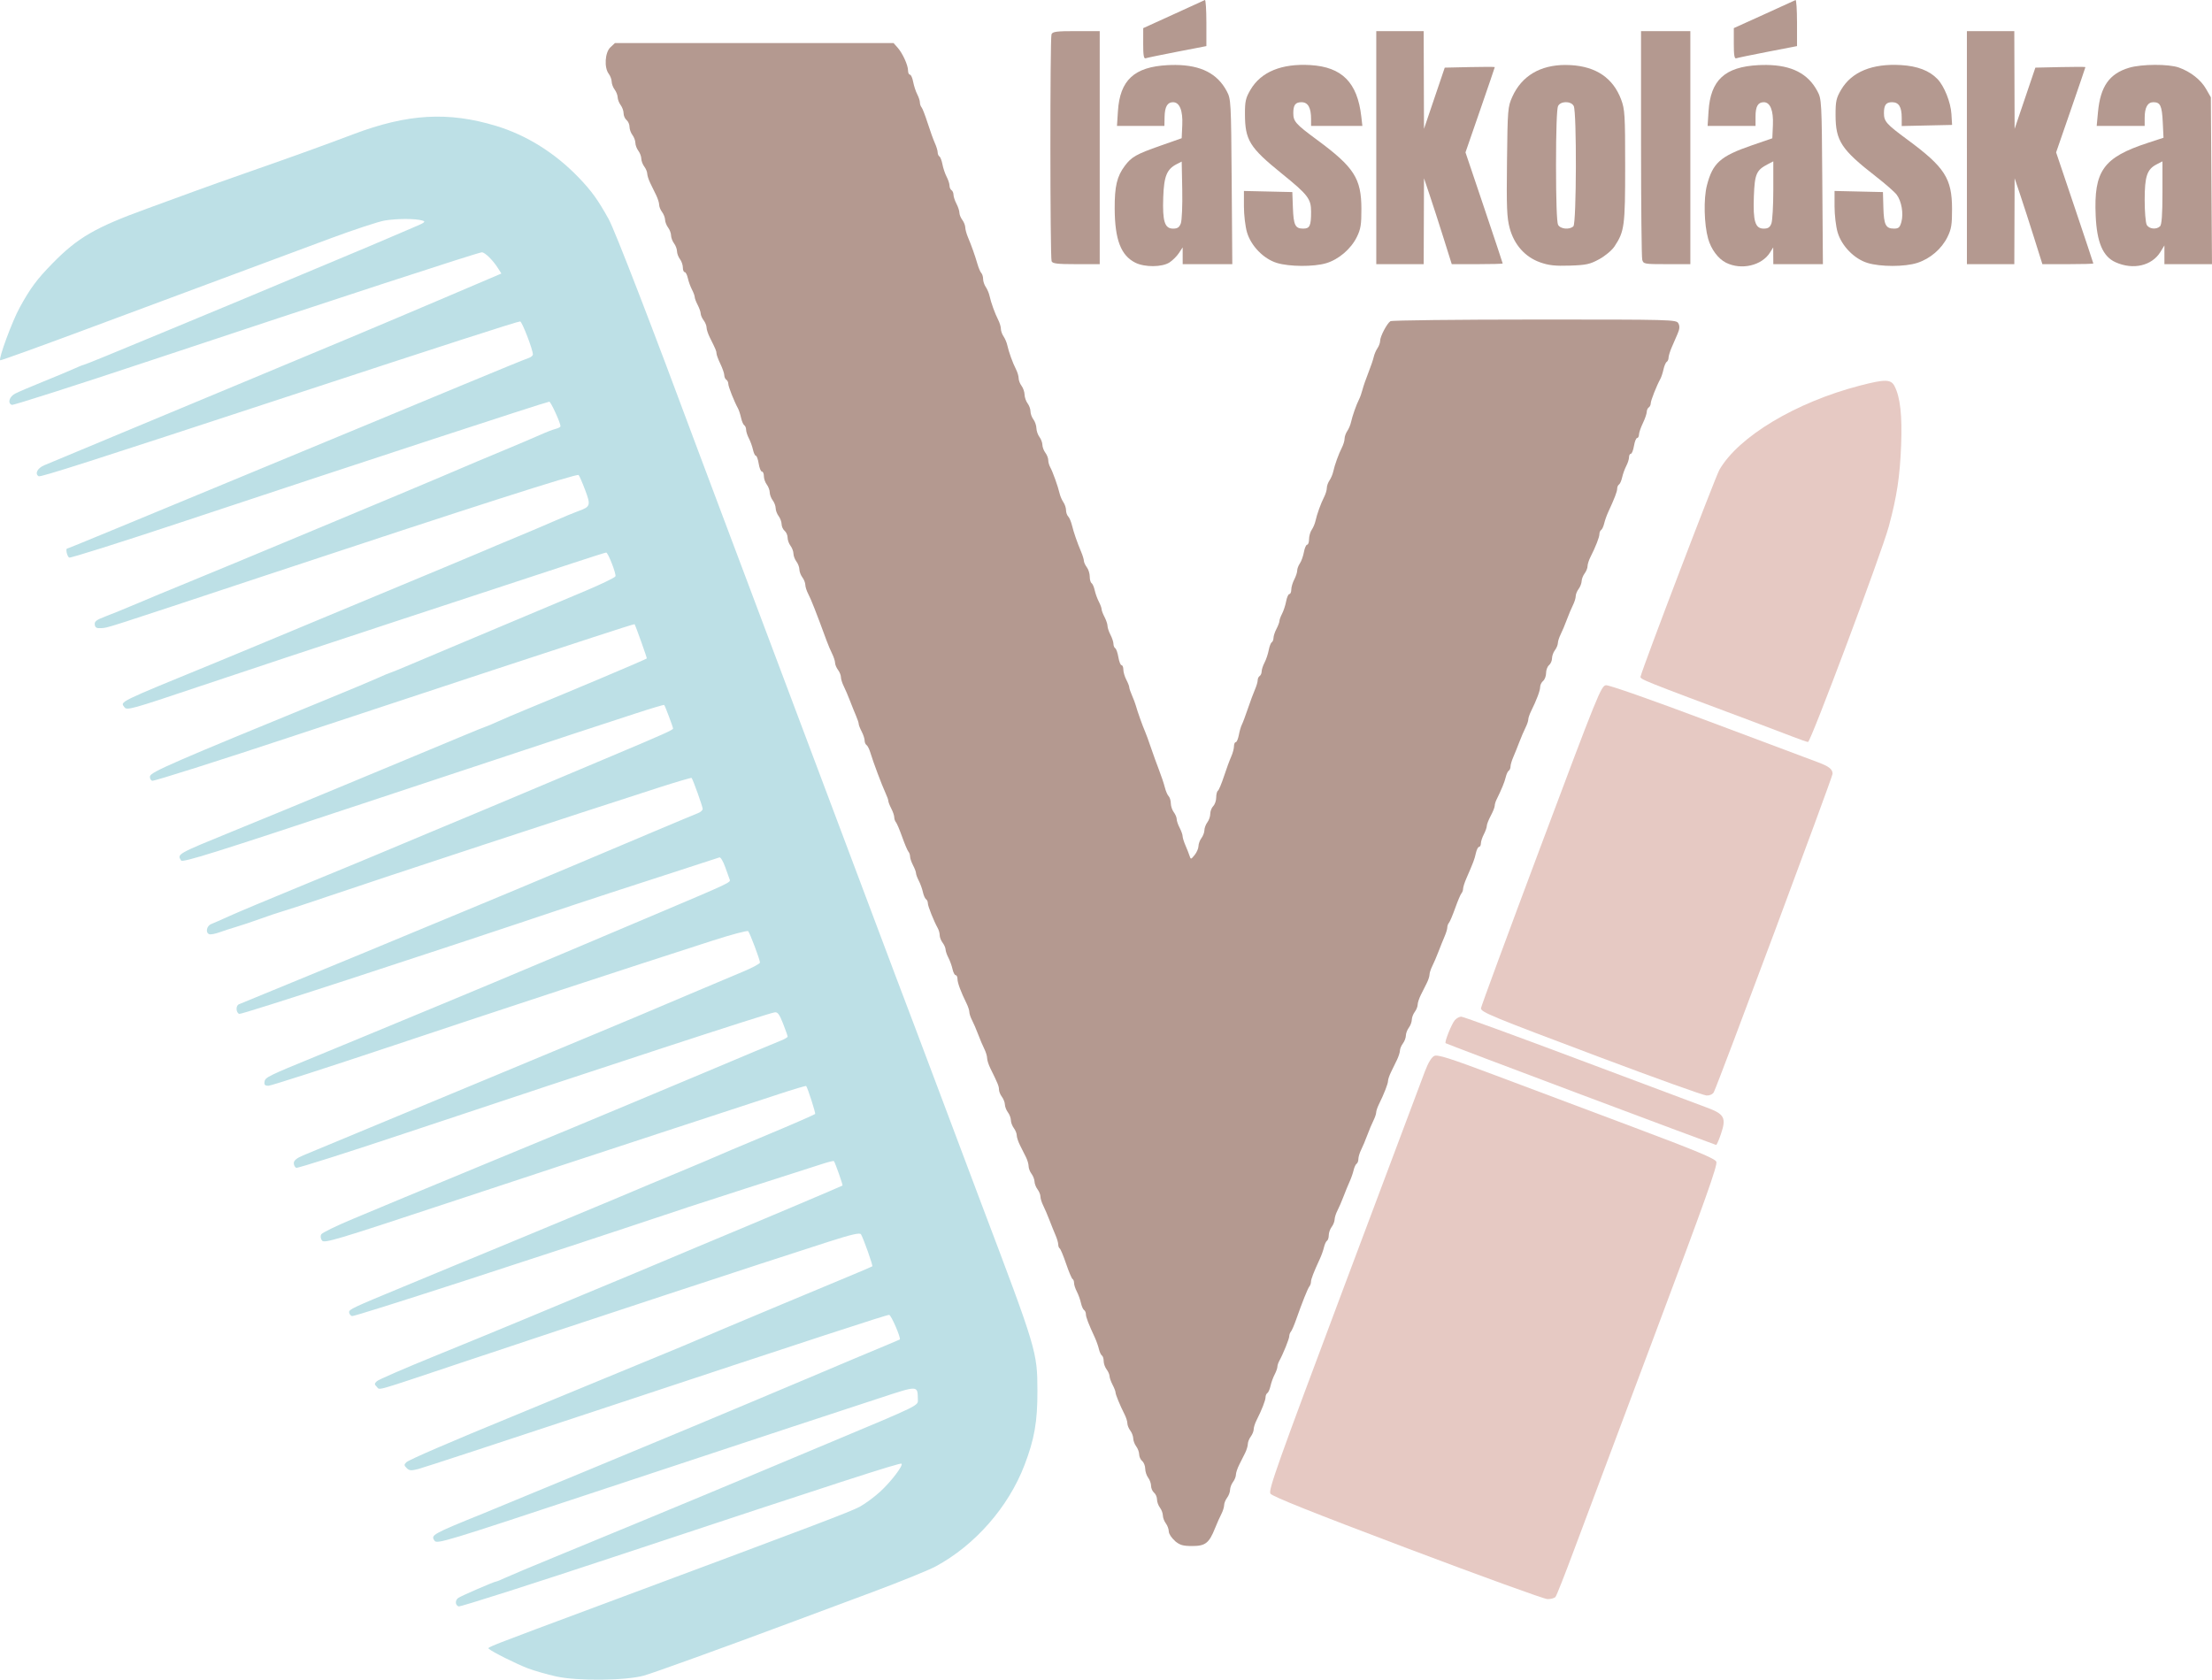 <?xml version="1.0" encoding="UTF-8" standalone="no"?>
<!-- Created with Inkscape (http://www.inkscape.org/) -->

<svg
   width="296.284mm"
   height="225.018mm"
   viewBox="0 0 296.284 225.018"
   version="1.1"
   id="svg5"
   xml:space="preserve"
   xmlns:inkscape="http://www.inkscape.org/namespaces/inkscape"
   xmlns:sodipodi="http://sodipodi.sourceforge.net/DTD/sodipodi-0.dtd"
   xmlns="http://www.w3.org/2000/svg"
   xmlns:svg="http://www.w3.org/2000/svg"><sodipodi:namedview
     id="namedview7"
     pagecolor="#ffffff"
     bordercolor="#000000"
     borderopacity="0.25"
     inkscape:showpageshadow="2"
     inkscape:pageopacity="0.0"
     inkscape:pagecheckerboard="0"
     inkscape:deskcolor="#ffffff"
     inkscape:document-units="mm"
     showgrid="false"
     showborder="false" /><defs
     id="defs2" /><g
     inkscape:label="Vrstva 1"
     inkscape:groupmode="layer"
     id="layer1"
     transform="translate(52.978,-151.969)"><path
       style="fill:#b49990;fill-opacity:1;stroke-width:0.265"
       d="m 179.255,157.816 v -2.081 l 4.035,-1.827 c 2.219,-1.005 4.124,-1.874 4.233,-1.932 0.109,-0.058 0.198,1.307 0.198,3.032 v 3.136 l -3.903,0.756 c -2.146,0.416 -4.051,0.81 -4.233,0.877 -0.247,0.09 -0.331,-0.407 -0.331,-1.96 z"
       id="path346"
       inkscape:export-filename="path346.png"
       inkscape:export-xdpi="96"
       inkscape:export-ydpi="96" /><path
       style="fill:#b49990;fill-opacity:1;stroke-width:0.265"
       d="m 100.147,157.818 0.003,-2.079 4.032,-1.835 c 2.218,-1.01 4.121,-1.88 4.23,-1.934 0.109,-0.054 0.198,1.313 0.198,3.038 v 3.136 l -3.903,0.756 c -2.146,0.416 -4.051,0.81 -4.233,0.877 -0.247,0.09 -0.33,-0.406 -0.328,-1.958 z"
       id="path344" /><path
       style="fill:#b49990;fill-opacity:1;stroke-width:0.265"
       d="m 210.476,171.747 v -15.61 h 3.175 3.175 l 0.021,6.548 0.021,6.548 1.39,-4.101 1.39,-4.101 3.352,-0.074 c 1.843,-0.041 3.352,-0.04 3.352,0.002 0,0.042 -0.883,2.63 -1.963,5.751 l -1.963,5.674 2.492,7.393 c 1.37,4.066 2.492,7.435 2.492,7.487 0,0.052 -1.535,0.094 -3.412,0.094 h -3.412 l -1.101,-3.506 c -0.606,-1.928 -1.442,-4.518 -1.859,-5.755 l -0.758,-2.249 -0.021,5.755 -0.021,5.755 h -3.175 -3.175 v -15.61 z"
       id="path342" /><path
       style="fill:#b49990;fill-opacity:1;stroke-width:0.265"
       d="m 166.989,186.762 c -0.086,-0.327 -0.158,-7.352 -0.159,-15.61 l -0.002,-15.015 h 3.303 3.303 v 15.61 15.61 h -3.144 c -3.038,0 -3.149,-0.02 -3.301,-0.595 z"
       id="path340" /><path
       style="fill:#b49990;fill-opacity:1;stroke-width:0.265"
       d="m 131.365,171.747 v -15.61 h 3.175 3.175 l 0.021,6.548 0.021,6.548 1.39,-4.101 1.39,-4.101 3.352,-0.074 c 1.843,-0.041 3.352,-0.04 3.352,0.002 0,0.042 -0.883,2.63 -1.963,5.751 l -1.963,5.674 2.492,7.393 c 1.37,4.066 2.492,7.435 2.492,7.487 0,0.052 -1.535,0.094 -3.412,0.094 h -3.412 l -1.101,-3.506 c -0.606,-1.928 -1.442,-4.518 -1.859,-5.755 l -0.758,-2.249 -0.021,5.755 -0.021,5.755 h -3.175 -3.175 z"
       id="path338" /><path
       style="fill:#b49990;fill-opacity:1;stroke-width:0.265"
       d="m 87.878,186.961 c -0.207,-0.54 -0.219,-29.857 -0.013,-30.395 0.139,-0.363 0.653,-0.429 3.311,-0.429 h 3.147 v 15.61 15.61 h -3.147 c -2.55,0 -3.175,-0.075 -3.299,-0.396 z"
       id="path336" /><path
       id="path334"
       style="fill:#b49990;fill-opacity:1;stroke-width:0.265"
       d="m 235.66,160.659 c -1.281,0.005 -2.602,0.133 -3.444,0.383 -2.659,0.79 -3.862,2.499 -4.182,5.943 l -0.172,1.851 h 3.213 3.213 v -1.076 c 0,-1.392 0.393,-2.099 1.167,-2.099 0.934,0 1.15,0.467 1.257,2.711 l 0.098,2.049 -2.121,0.696 c -5.95,1.95 -7.23,3.744 -6.962,9.763 0.158,3.563 0.962,5.45 2.646,6.215 h 0.002 c 2.356,1.069 4.888,0.487 6.032,-1.389 l 0.526,-0.862 v 1.257 1.257 h 3.186 3.186 l -0.077,-11.179 -0.077,-11.179 -0.642,-1.121 c -0.701,-1.224 -2.074,-2.303 -3.644,-2.863 -0.684,-0.244 -1.925,-0.362 -3.207,-0.357 z m 1.01,12.926 v 4.187 c 0,2.904 -0.097,4.284 -0.317,4.505 -0.486,0.486 -1.484,0.378 -1.79,-0.194 -0.151,-0.281 -0.274,-1.776 -0.274,-3.321 0,-3.169 0.314,-4.108 1.592,-4.769 z" /><path
       style="fill:#b49990;fill-opacity:1;stroke-width:0.265"
       d="m 197.159,187.192 c -1.772,-0.544 -3.454,-2.267 -3.996,-4.092 -0.228,-0.767 -0.414,-2.33 -0.414,-3.472 v -2.077 l 3.241,0.074 3.241,0.074 0.058,2.079 c 0.064,2.312 0.318,2.815 1.417,2.815 0.626,0 0.79,-0.147 0.996,-0.895 0.308,-1.117 0.02,-2.786 -0.631,-3.649 -0.272,-0.361 -1.513,-1.449 -2.758,-2.417 -4.668,-3.633 -5.421,-4.778 -5.428,-8.252 -0.003,-1.852 0.09,-2.276 0.747,-3.394 1.407,-2.394 4.168,-3.53 8.018,-3.3 2.202,0.131 3.8,0.742 4.881,1.866 0.914,0.95 1.78,3.12 1.874,4.696 l 0.087,1.455 -3.373,0.074 -3.373,0.074 v -1.084 c 0,-1.489 -0.382,-2.107 -1.304,-2.107 -0.793,0 -1.077,0.383 -1.077,1.455 0,1.121 0.305,1.465 3.176,3.584 4.973,3.671 5.935,5.168 5.946,9.248 0.006,2.108 -0.093,2.716 -0.612,3.77 -0.787,1.597 -2.316,2.909 -4.043,3.467 -1.672,0.54 -4.925,0.544 -6.67,0.007 z"
       id="path330" /><path
       id="path328"
       style="fill:#b49990;fill-opacity:1;stroke-width:0.265"
       d="m 183.623,160.671 c -0.35,-0.004 -0.713,0.005 -1.089,0.024 -4.48,0.234 -6.395,2.006 -6.662,6.166 l -0.127,1.976 h 3.21 3.21 v -1.27 c 0,-1.339 0.328,-1.905 1.105,-1.905 0.863,0 1.308,1.113 1.223,3.051 l -0.079,1.782 -2.778,0.957 c -4.193,1.444 -5.213,2.359 -5.985,5.361 -0.458,1.784 -0.379,5.205 0.165,7.136 0.399,1.414 1.344,2.686 2.386,3.21 2.059,1.034 4.812,0.395 5.91,-1.373 l 0.421,-0.677 0.007,1.124 0.007,1.124 h 3.321 3.321 l -0.08,-11.046 c -0.078,-10.83 -0.091,-11.068 -0.667,-12.145 -1.248,-2.334 -3.433,-3.46 -6.818,-3.495 z m 0.923,12.914 v 3.826 c 0,2.104 -0.116,4.131 -0.258,4.505 -0.195,0.513 -0.445,0.679 -1.026,0.679 -1.147,0 -1.444,-0.976 -1.32,-4.34 0.111,-2.988 0.332,-3.494 1.876,-4.293 z" /><path
       id="path324"
       style="fill:#b49990;fill-opacity:1;stroke-width:0.265"
       d="m 156.702,160.67 c -3.387,0.004 -5.854,1.475 -7.11,4.253 -0.609,1.348 -0.636,1.663 -0.717,8.675 -0.072,6.187 -0.018,7.525 0.363,8.94 0.598,2.221 2.065,3.866 4.088,4.581 1.141,0.403 1.999,0.497 3.969,0.433 2.197,-0.072 2.693,-0.18 3.94,-0.862 0.789,-0.431 1.701,-1.196 2.04,-1.71 1.336,-2.025 1.428,-2.713 1.428,-10.742 0,-6.879 -0.044,-7.615 -0.535,-8.928 -1.078,-2.882 -3.351,-4.431 -6.776,-4.619 -0.234,-0.013 -0.464,-0.019 -0.689,-0.019 z m 0.063,4.991 c 0.496,0 0.874,0.185 1.049,0.512 0.41,0.767 0.37,15.69 -0.043,16.104 -0.503,0.503 -1.744,0.386 -2.055,-0.194 -0.17,-0.318 -0.274,-3.33 -0.274,-7.955 0,-4.625 0.104,-7.637 0.274,-7.955 0.175,-0.327 0.553,-0.512 1.049,-0.512 z" /><path
       style="fill:#b49990;fill-opacity:1;stroke-width:0.265"
       d="m 118.049,187.192 c -1.772,-0.544 -3.454,-2.267 -3.996,-4.092 -0.228,-0.767 -0.414,-2.33 -0.414,-3.472 v -2.077 l 3.241,0.074 3.241,0.074 0.078,2.104 c 0.087,2.341 0.31,2.791 1.381,2.791 0.881,0 1.054,-0.371 1.054,-2.25 0,-1.747 -0.401,-2.268 -3.953,-5.145 -4.288,-3.472 -4.895,-4.456 -4.905,-7.95 -0.005,-1.709 0.098,-2.162 0.745,-3.262 1.407,-2.394 4.168,-3.53 8.018,-3.3 4.242,0.253 6.304,2.336 6.821,6.893 l 0.143,1.257 h -3.435 -3.435 v -0.909 c 0,-1.544 -0.411,-2.266 -1.288,-2.266 -0.81,0 -1.093,0.377 -1.093,1.455 0,1.121 0.305,1.465 3.176,3.584 4.973,3.671 5.935,5.168 5.946,9.248 0.005,2.108 -0.093,2.716 -0.612,3.77 -0.792,1.608 -2.44,3.015 -4.114,3.512 -1.66,0.493 -4.931,0.474 -6.599,-0.039 z"
       id="path320" /><path
       id="path318"
       style="fill:#b49990;fill-opacity:1;stroke-width:0.265"
       inkscape:label="path318"
       d="m 104.513,160.671 c -0.35,-0.004 -0.713,0.005 -1.089,0.024 -4.48,0.234 -6.395,2.006 -6.662,6.166 l -0.127,1.976 h 3.176 3.176 l 0.025,-1.219 c 0.027,-1.344 0.38,-1.956 1.127,-1.956 0.882,0 1.33,1.098 1.243,3.046 l -0.079,1.777 -2.85,1.003 c -3.248,1.142 -3.868,1.493 -4.772,2.703 -1.056,1.413 -1.369,2.748 -1.352,5.76 0.023,4.126 0.833,6.24 2.762,7.209 h 5.17e-4 c 1.257,0.631 3.6,0.612 4.587,-0.039 0.416,-0.274 0.981,-0.839 1.255,-1.255 l 0.499,-0.757 0.002,1.124 0.002,1.124 h 3.323 3.323 l -0.082,-11.046 c -0.08,-10.828 -0.094,-11.068 -0.67,-12.145 -1.248,-2.334 -3.432,-3.46 -6.818,-3.495 z m 0.791,12.945 0.073,3.793 c 0.04,2.09 -0.046,4.106 -0.192,4.49 -0.202,0.532 -0.447,0.697 -1.033,0.697 -1.129,0 -1.433,-0.965 -1.321,-4.198 0.099,-2.85 0.478,-3.77 1.837,-4.459 z" /><path
       style="fill:#e6c9c3;fill-opacity:1;stroke-width:0.265"
       d="m 187.192,250.675 c -0.946,-0.371 -3.387,-1.298 -5.424,-2.06 -14.875,-5.562 -15.087,-5.647 -15.002,-6.014 0.28,-1.214 10.02,-26.758 10.559,-27.694 2.568,-4.454 10.23,-9.049 18.807,-11.278 3.389,-0.881 4.168,-0.869 4.653,0.07 0.766,1.482 1.039,3.945 0.88,7.951 -0.166,4.188 -0.571,6.848 -1.654,10.858 -0.941,3.484 -10.458,28.883 -10.814,28.86 -0.157,-0.01 -1.059,-0.322 -2.005,-0.693 z"
       id="path314" /><path
       style="fill:#e6c9c3;fill-opacity:1;stroke-width:0.265"
       d="m 161.263,293.582 c -14.597,-5.492 -15.875,-6.02 -15.875,-6.547 0,-0.188 3.614,-9.982 8.031,-21.765 7.632,-20.36 8.065,-21.428 8.711,-21.505 0.401,-0.048 6.083,1.947 13.863,4.869 7.251,2.723 13.758,5.164 14.461,5.424 1.548,0.574 2.03,0.947 2.03,1.573 0,0.443 -15.365,41.634 -15.91,42.653 -0.148,0.276 -0.538,0.455 -0.966,0.444 -0.395,-0.01 -6.85,-2.326 -14.344,-5.146 z"
       id="path312" /><path
       style="fill:#e6c9c3;fill-opacity:1;stroke-width:0.265"
       d="m 158.75,298.579 c -9.895,-3.717 -18.039,-6.805 -18.096,-6.861 -0.169,-0.167 0.802,-2.587 1.24,-3.092 0.221,-0.255 0.607,-0.463 0.858,-0.463 0.251,0 7.287,2.569 15.636,5.708 8.348,3.139 16.072,6.036 17.163,6.436 2.456,0.901 2.724,1.388 1.977,3.587 -0.274,0.807 -0.563,1.462 -0.642,1.455 -0.079,-0.007 -8.24,-3.053 -18.135,-6.77 z"
       id="path310" /><path
       style="fill:#b49990;fill-opacity:1;stroke-width:0.265"
       d="m 104.398,358.387 c -0.448,-0.377 -0.818,-0.942 -0.822,-1.257 -0.005,-0.314 -0.183,-0.803 -0.397,-1.085 -0.214,-0.282 -0.392,-0.759 -0.397,-1.058 -0.005,-0.3 -0.183,-0.776 -0.397,-1.058 -0.214,-0.282 -0.388,-0.774 -0.388,-1.092 0,-0.318 -0.179,-0.727 -0.397,-0.908 -0.218,-0.181 -0.397,-0.59 -0.397,-0.908 0,-0.318 -0.175,-0.81 -0.388,-1.092 -0.214,-0.282 -0.392,-0.826 -0.397,-1.209 -0.005,-0.382 -0.187,-0.843 -0.405,-1.025 -0.218,-0.181 -0.401,-0.583 -0.405,-0.892 -0.005,-0.31 -0.183,-0.794 -0.397,-1.077 -0.214,-0.282 -0.392,-0.759 -0.397,-1.058 -0.005,-0.3 -0.183,-0.776 -0.397,-1.058 -0.214,-0.282 -0.388,-0.719 -0.388,-0.971 0,-0.251 -0.171,-0.794 -0.381,-1.206 -0.604,-1.188 -1.207,-2.658 -1.207,-2.942 0,-0.143 -0.178,-0.602 -0.395,-1.018 -0.217,-0.417 -0.4,-0.936 -0.405,-1.155 -0.005,-0.218 -0.185,-0.628 -0.399,-0.91 -0.214,-0.282 -0.388,-0.781 -0.388,-1.109 0,-0.327 -0.106,-0.661 -0.235,-0.741 -0.129,-0.08 -0.312,-0.474 -0.406,-0.876 -0.094,-0.402 -0.336,-1.087 -0.539,-1.524 -0.848,-1.829 -1.201,-2.749 -1.201,-3.133 0,-0.224 -0.11,-0.475 -0.244,-0.558 -0.134,-0.083 -0.324,-0.515 -0.422,-0.959 -0.098,-0.445 -0.344,-1.128 -0.548,-1.518 -0.204,-0.39 -0.371,-0.908 -0.372,-1.151 -7.94e-4,-0.243 -0.091,-0.481 -0.2,-0.529 -0.109,-0.049 -0.496,-0.962 -0.859,-2.031 -0.363,-1.069 -0.75,-1.998 -0.86,-2.066 -0.11,-0.068 -0.2,-0.307 -0.2,-0.531 0,-0.224 -0.162,-0.783 -0.361,-1.241 -0.199,-0.459 -0.565,-1.37 -0.815,-2.024 -0.25,-0.655 -0.623,-1.528 -0.83,-1.94 -0.207,-0.412 -0.376,-0.955 -0.376,-1.206 0,-0.251 -0.175,-0.688 -0.388,-0.971 -0.214,-0.282 -0.396,-0.752 -0.405,-1.043 -0.009,-0.291 -0.192,-0.76 -0.405,-1.043 -0.214,-0.282 -0.388,-0.74 -0.388,-1.018 0,-0.277 -0.158,-0.82 -0.351,-1.206 -0.193,-0.386 -0.55,-1.099 -0.794,-1.584 -0.244,-0.485 -0.443,-1.087 -0.443,-1.339 0,-0.251 -0.175,-0.688 -0.388,-0.971 -0.214,-0.282 -0.392,-0.759 -0.397,-1.058 -0.005,-0.3 -0.183,-0.776 -0.397,-1.058 -0.214,-0.282 -0.396,-0.752 -0.405,-1.043 -0.009,-0.291 -0.192,-0.76 -0.405,-1.043 -0.214,-0.282 -0.388,-0.719 -0.388,-0.971 0,-0.435 -0.15,-0.805 -1.153,-2.837 -0.239,-0.485 -0.435,-1.1 -0.435,-1.368 0,-0.267 -0.169,-0.823 -0.376,-1.235 -0.207,-0.412 -0.577,-1.285 -0.822,-1.94 -0.246,-0.655 -0.612,-1.507 -0.815,-1.893 -0.203,-0.386 -0.368,-0.883 -0.368,-1.103 0,-0.22 -0.167,-0.738 -0.371,-1.15 -0.756,-1.526 -1.217,-2.766 -1.217,-3.272 0,-0.286 -0.11,-0.52 -0.244,-0.52 -0.134,0 -0.324,-0.365 -0.422,-0.812 -0.098,-0.446 -0.345,-1.131 -0.549,-1.521 -0.204,-0.39 -0.375,-0.888 -0.38,-1.107 -0.005,-0.218 -0.185,-0.628 -0.399,-0.91 -0.214,-0.282 -0.388,-0.731 -0.388,-0.996 0,-0.265 -0.115,-0.689 -0.255,-0.942 -0.536,-0.964 -1.332,-2.961 -1.332,-3.34 0,-0.218 -0.11,-0.464 -0.244,-0.547 -0.134,-0.083 -0.324,-0.515 -0.422,-0.959 -0.098,-0.445 -0.344,-1.128 -0.548,-1.518 -0.204,-0.39 -0.371,-0.845 -0.372,-1.01 -7.94e-4,-0.165 -0.179,-0.642 -0.397,-1.058 -0.217,-0.417 -0.396,-0.942 -0.397,-1.168 -7.94e-4,-0.226 -0.102,-0.523 -0.225,-0.661 -0.123,-0.138 -0.499,-1.025 -0.835,-1.971 -0.336,-0.946 -0.712,-1.833 -0.835,-1.971 -0.123,-0.138 -0.224,-0.436 -0.225,-0.661 -7.94e-4,-0.226 -0.179,-0.751 -0.397,-1.168 -0.217,-0.417 -0.395,-0.875 -0.395,-1.018 0,-0.143 -0.176,-0.636 -0.391,-1.094 -0.461,-0.983 -1.659,-4.176 -2.02,-5.388 -0.14,-0.468 -0.369,-0.921 -0.509,-1.008 -0.14,-0.087 -0.256,-0.359 -0.256,-0.605 -7.94e-4,-0.246 -0.179,-0.788 -0.397,-1.205 -0.217,-0.417 -0.395,-0.875 -0.395,-1.018 0,-0.143 -0.162,-0.636 -0.361,-1.094 -0.199,-0.459 -0.565,-1.37 -0.815,-2.024 -0.25,-0.655 -0.623,-1.528 -0.83,-1.94 -0.207,-0.412 -0.376,-0.955 -0.376,-1.206 0,-0.251 -0.175,-0.688 -0.388,-0.971 -0.214,-0.282 -0.392,-0.712 -0.397,-0.955 -0.005,-0.243 -0.178,-0.779 -0.384,-1.191 -0.207,-0.412 -0.55,-1.225 -0.764,-1.807 -1.381,-3.766 -2.063,-5.5 -2.461,-6.259 -0.203,-0.386 -0.372,-0.922 -0.377,-1.191 -0.005,-0.269 -0.183,-0.719 -0.397,-1.002 -0.214,-0.282 -0.392,-0.759 -0.397,-1.058 -0.005,-0.3 -0.183,-0.776 -0.397,-1.058 -0.214,-0.282 -0.392,-0.759 -0.397,-1.058 -0.005,-0.3 -0.183,-0.776 -0.397,-1.058 -0.214,-0.282 -0.388,-0.774 -0.388,-1.092 0,-0.318 -0.179,-0.727 -0.397,-0.908 -0.218,-0.181 -0.401,-0.583 -0.405,-0.892 -0.005,-0.31 -0.183,-0.794 -0.397,-1.077 -0.214,-0.282 -0.392,-0.759 -0.397,-1.058 -0.005,-0.3 -0.183,-0.776 -0.397,-1.058 -0.214,-0.282 -0.392,-0.759 -0.397,-1.058 -0.005,-0.3 -0.183,-0.776 -0.397,-1.058 -0.214,-0.282 -0.388,-0.788 -0.388,-1.124 0,-0.336 -0.118,-0.611 -0.261,-0.611 -0.144,0 -0.338,-0.476 -0.431,-1.058 -0.093,-0.582 -0.264,-1.058 -0.379,-1.058 -0.115,0 -0.29,-0.365 -0.388,-0.812 -0.098,-0.446 -0.345,-1.131 -0.549,-1.521 -0.204,-0.39 -0.371,-0.911 -0.372,-1.157 -7.94e-4,-0.246 -0.112,-0.515 -0.246,-0.598 -0.134,-0.083 -0.328,-0.533 -0.431,-0.999 -0.102,-0.467 -0.286,-1.031 -0.408,-1.254 -0.521,-0.953 -1.299,-2.921 -1.299,-3.286 0,-0.218 -0.119,-0.469 -0.265,-0.559 -0.146,-0.09 -0.269,-0.365 -0.274,-0.611 -0.005,-0.246 -0.239,-0.924 -0.52,-1.506 -0.281,-0.582 -0.515,-1.209 -0.52,-1.393 -0.009,-0.339 -0.101,-0.56 -0.89,-2.135 -0.243,-0.485 -0.442,-1.087 -0.442,-1.338 0,-0.251 -0.175,-0.688 -0.388,-0.971 -0.214,-0.282 -0.393,-0.692 -0.399,-0.91 -0.005,-0.218 -0.188,-0.738 -0.405,-1.155 -0.217,-0.417 -0.396,-0.893 -0.397,-1.058 -7.93e-4,-0.165 -0.168,-0.62 -0.372,-1.01 -0.204,-0.39 -0.451,-1.075 -0.549,-1.521 -0.098,-0.446 -0.288,-0.812 -0.422,-0.812 -0.134,0 -0.244,-0.275 -0.244,-0.611 0,-0.336 -0.175,-0.842 -0.388,-1.124 -0.214,-0.282 -0.392,-0.759 -0.397,-1.058 -0.005,-0.3 -0.183,-0.776 -0.397,-1.058 -0.214,-0.282 -0.392,-0.759 -0.397,-1.058 -0.005,-0.3 -0.183,-0.776 -0.397,-1.058 -0.214,-0.282 -0.396,-0.752 -0.405,-1.043 -0.009,-0.291 -0.192,-0.76 -0.405,-1.043 -0.214,-0.282 -0.388,-0.719 -0.388,-0.971 0,-0.251 -0.179,-0.824 -0.397,-1.272 -0.218,-0.448 -0.575,-1.182 -0.794,-1.63 -0.218,-0.448 -0.401,-1.014 -0.405,-1.257 -0.005,-0.243 -0.183,-0.673 -0.397,-0.955 -0.214,-0.282 -0.392,-0.759 -0.397,-1.058 -0.005,-0.3 -0.183,-0.776 -0.397,-1.058 -0.214,-0.282 -0.392,-0.759 -0.397,-1.058 -0.005,-0.3 -0.183,-0.776 -0.397,-1.058 -0.214,-0.282 -0.388,-0.774 -0.388,-1.092 0,-0.318 -0.179,-0.727 -0.397,-0.908 -0.218,-0.181 -0.397,-0.59 -0.397,-0.908 0,-0.318 -0.175,-0.81 -0.388,-1.092 -0.214,-0.282 -0.396,-0.752 -0.405,-1.043 -0.009,-0.291 -0.192,-0.76 -0.405,-1.043 -0.214,-0.282 -0.392,-0.759 -0.397,-1.058 -0.005,-0.3 -0.183,-0.776 -0.397,-1.058 -0.631,-0.834 -0.503,-2.858 0.224,-3.541 l 0.612,-0.575 h 18.656 18.656 l 0.532,0.595 c 0.677,0.758 1.413,2.363 1.413,3.083 0,0.305 0.114,0.555 0.253,0.555 0.139,0 0.334,0.435 0.434,0.968 0.1,0.532 0.343,1.276 0.54,1.654 0.197,0.377 0.359,0.871 0.36,1.096 7.93e-4,0.226 0.102,0.523 0.224,0.661 0.122,0.138 0.489,1.085 0.814,2.103 0.326,1.019 0.761,2.227 0.968,2.686 0.207,0.459 0.376,1.017 0.376,1.241 0,0.224 0.106,0.473 0.235,0.552 0.129,0.08 0.312,0.558 0.407,1.063 0.095,0.505 0.346,1.25 0.558,1.657 0.212,0.406 0.386,0.94 0.387,1.186 7.94e-4,0.246 0.121,0.521 0.266,0.611 0.146,0.09 0.265,0.365 0.266,0.611 7.94e-4,0.246 0.179,0.788 0.397,1.205 0.217,0.417 0.395,0.96 0.395,1.206 0,0.247 0.175,0.679 0.388,0.962 0.214,0.282 0.392,0.734 0.397,1.003 0.005,0.269 0.167,0.864 0.362,1.323 0.46,1.086 0.946,2.456 1.28,3.612 0.147,0.509 0.376,1.039 0.508,1.177 0.132,0.138 0.24,0.499 0.24,0.801 0,0.302 0.161,0.785 0.358,1.072 0.197,0.287 0.423,0.82 0.502,1.183 0.196,0.902 0.725,2.367 1.16,3.216 0.198,0.386 0.36,0.925 0.36,1.198 0,0.273 0.161,0.73 0.358,1.018 0.197,0.287 0.423,0.82 0.502,1.183 0.196,0.902 0.725,2.367 1.16,3.216 0.198,0.386 0.36,0.929 0.36,1.206 0,0.277 0.175,0.735 0.388,1.018 0.214,0.282 0.396,0.811 0.405,1.175 0.009,0.364 0.192,0.893 0.405,1.175 0.214,0.282 0.388,0.766 0.388,1.074 0,0.308 0.175,0.791 0.388,1.074 0.214,0.282 0.396,0.811 0.405,1.175 0.009,0.364 0.192,0.893 0.405,1.175 0.214,0.282 0.392,0.759 0.397,1.058 0.005,0.3 0.183,0.776 0.397,1.058 0.214,0.282 0.388,0.731 0.388,0.996 0,0.265 0.118,0.689 0.263,0.942 0.32,0.56 1.049,2.597 1.253,3.502 0.082,0.364 0.31,0.896 0.507,1.183 0.197,0.287 0.358,0.769 0.358,1.072 0,0.302 0.128,0.678 0.285,0.835 0.157,0.157 0.385,0.687 0.506,1.177 0.247,0.997 0.706,2.325 1.237,3.578 0.194,0.459 0.357,0.994 0.362,1.191 0.005,0.196 0.183,0.588 0.397,0.87 0.214,0.282 0.388,0.841 0.388,1.241 0,0.4 0.11,0.795 0.244,0.878 0.134,0.083 0.324,0.515 0.422,0.959 0.098,0.445 0.344,1.128 0.548,1.518 0.204,0.39 0.371,0.845 0.372,1.01 7.94e-4,0.165 0.179,0.642 0.397,1.058 0.217,0.417 0.396,0.953 0.397,1.191 7.94e-4,0.238 0.179,0.774 0.397,1.191 0.217,0.417 0.396,0.959 0.397,1.205 7.94e-4,0.246 0.11,0.515 0.243,0.597 0.133,0.082 0.322,0.625 0.42,1.206 0.098,0.581 0.287,1.057 0.42,1.057 0.133,0 0.242,0.268 0.243,0.595 7.93e-4,0.327 0.179,0.936 0.397,1.353 0.217,0.417 0.395,0.875 0.395,1.018 0,0.143 0.167,0.636 0.371,1.094 0.204,0.459 0.434,1.072 0.512,1.363 0.188,0.707 0.925,2.78 1.223,3.44 0.131,0.291 0.48,1.244 0.774,2.117 0.295,0.873 0.79,2.242 1.1,3.043 0.31,0.8 0.664,1.857 0.786,2.347 0.122,0.491 0.349,1.021 0.506,1.177 0.157,0.157 0.289,0.589 0.294,0.96 0.005,0.371 0.183,0.906 0.397,1.188 0.214,0.282 0.389,0.699 0.39,0.926 7.9e-4,0.227 0.179,0.753 0.397,1.17 0.217,0.417 0.395,0.919 0.395,1.115 0,0.197 0.17,0.749 0.378,1.227 0.208,0.478 0.455,1.107 0.549,1.398 0.166,0.513 0.187,0.51 0.681,-0.095 0.28,-0.344 0.513,-0.879 0.518,-1.191 0.005,-0.311 0.183,-0.797 0.397,-1.08 0.214,-0.282 0.392,-0.759 0.397,-1.058 0.005,-0.3 0.183,-0.776 0.397,-1.058 0.214,-0.282 0.388,-0.797 0.388,-1.143 0,-0.346 0.179,-0.808 0.397,-1.027 0.218,-0.218 0.397,-0.739 0.397,-1.156 0,-0.418 0.102,-0.822 0.226,-0.899 0.124,-0.077 0.491,-0.947 0.814,-1.934 0.324,-0.987 0.758,-2.169 0.965,-2.628 0.207,-0.459 0.376,-1.084 0.376,-1.389 0,-0.305 0.106,-0.555 0.235,-0.555 0.129,0 0.316,-0.431 0.415,-0.959 0.099,-0.527 0.281,-1.152 0.405,-1.389 0.124,-0.237 0.486,-1.204 0.806,-2.15 0.319,-0.946 0.746,-2.095 0.947,-2.554 0.202,-0.459 0.367,-1.017 0.367,-1.241 0,-0.224 0.119,-0.481 0.265,-0.571 0.146,-0.09 0.265,-0.365 0.266,-0.611 8e-4,-0.246 0.175,-0.78 0.387,-1.186 0.212,-0.406 0.463,-1.152 0.558,-1.657 0.095,-0.505 0.278,-0.983 0.407,-1.063 0.129,-0.08 0.235,-0.346 0.236,-0.592 8e-4,-0.246 0.179,-0.788 0.397,-1.205 0.217,-0.417 0.396,-0.893 0.397,-1.058 8e-4,-0.165 0.163,-0.609 0.36,-0.987 0.197,-0.377 0.44,-1.121 0.54,-1.654 0.1,-0.532 0.295,-0.968 0.434,-0.968 0.139,0 0.253,-0.268 0.254,-0.595 8e-4,-0.327 0.179,-0.936 0.397,-1.353 0.217,-0.417 0.395,-0.956 0.395,-1.198 0,-0.242 0.162,-0.675 0.359,-0.962 0.198,-0.287 0.441,-0.968 0.541,-1.514 0.1,-0.546 0.295,-0.992 0.434,-0.992 0.139,0 0.253,-0.331 0.253,-0.735 0,-0.404 0.161,-0.97 0.358,-1.257 0.197,-0.287 0.423,-0.82 0.502,-1.183 0.196,-0.902 0.725,-2.367 1.16,-3.216 0.198,-0.386 0.36,-0.925 0.36,-1.198 0,-0.273 0.161,-0.73 0.358,-1.018 0.197,-0.287 0.423,-0.82 0.502,-1.183 0.196,-0.902 0.725,-2.367 1.16,-3.216 0.198,-0.386 0.36,-0.925 0.36,-1.198 0,-0.273 0.161,-0.73 0.358,-1.018 0.197,-0.287 0.423,-0.82 0.502,-1.183 0.182,-0.837 0.716,-2.354 1.069,-3.041 0.149,-0.29 0.361,-0.885 0.471,-1.323 0.11,-0.438 0.46,-1.451 0.778,-2.251 0.318,-0.8 0.643,-1.753 0.723,-2.117 0.079,-0.364 0.306,-0.896 0.503,-1.183 0.197,-0.287 0.358,-0.734 0.358,-0.993 0,-0.584 0.92,-2.335 1.38,-2.627 0.187,-0.119 8.879,-0.218 19.315,-0.22 18.541,-0.004 18.981,0.008 19.251,0.512 0.201,0.376 0.174,0.752 -0.101,1.389 -0.207,0.48 -0.565,1.308 -0.796,1.839 -0.23,0.531 -0.419,1.149 -0.419,1.373 0,0.224 -0.11,0.475 -0.244,0.558 -0.134,0.083 -0.328,0.533 -0.431,0.999 -0.102,0.467 -0.286,1.031 -0.408,1.254 -0.521,0.953 -1.299,2.921 -1.299,3.286 0,0.218 -0.119,0.469 -0.265,0.559 -0.146,0.09 -0.269,0.365 -0.274,0.611 -0.005,0.246 -0.239,0.924 -0.52,1.506 -0.281,0.582 -0.515,1.267 -0.52,1.521 -0.005,0.255 -0.118,0.463 -0.25,0.463 -0.133,0 -0.322,0.476 -0.42,1.058 -0.098,0.582 -0.287,1.058 -0.42,1.058 -0.133,0 -0.242,0.208 -0.243,0.463 -7.9e-4,0.255 -0.168,0.782 -0.372,1.173 -0.204,0.39 -0.45,1.074 -0.548,1.518 -0.098,0.445 -0.287,0.876 -0.422,0.959 -0.134,0.083 -0.244,0.334 -0.244,0.558 0,0.384 -0.353,1.304 -1.201,3.133 -0.202,0.437 -0.445,1.122 -0.539,1.524 -0.094,0.402 -0.277,0.796 -0.406,0.876 -0.129,0.08 -0.235,0.329 -0.235,0.553 0,0.412 -0.51,1.718 -1.207,3.089 -0.209,0.412 -0.381,0.955 -0.381,1.206 0,0.251 -0.175,0.688 -0.388,0.971 -0.214,0.282 -0.396,0.752 -0.405,1.043 -0.009,0.291 -0.192,0.76 -0.405,1.043 -0.214,0.282 -0.388,0.719 -0.388,0.971 0,0.251 -0.169,0.794 -0.376,1.206 -0.207,0.412 -0.573,1.285 -0.815,1.94 -0.241,0.655 -0.608,1.528 -0.815,1.94 -0.207,0.412 -0.38,0.948 -0.384,1.191 -0.005,0.243 -0.183,0.673 -0.397,0.955 -0.214,0.282 -0.388,0.774 -0.388,1.092 0,0.318 -0.179,0.727 -0.397,0.908 -0.218,0.181 -0.397,0.657 -0.397,1.058 0,0.401 -0.179,0.877 -0.397,1.058 -0.218,0.181 -0.397,0.549 -0.397,0.817 0,0.477 -0.474,1.74 -1.217,3.239 -0.204,0.412 -0.371,0.908 -0.371,1.103 0,0.195 -0.169,0.691 -0.376,1.103 -0.207,0.412 -0.58,1.285 -0.83,1.94 -0.25,0.655 -0.616,1.566 -0.815,2.024 -0.199,0.459 -0.361,1.017 -0.361,1.241 0,0.224 -0.106,0.473 -0.235,0.553 -0.129,0.08 -0.312,0.474 -0.406,0.876 -0.152,0.648 -0.548,1.612 -1.25,3.042 -0.124,0.253 -0.226,0.612 -0.226,0.798 0,0.186 -0.238,0.783 -0.529,1.326 -0.291,0.543 -0.529,1.153 -0.529,1.355 0,0.202 -0.178,0.709 -0.395,1.125 -0.217,0.417 -0.396,0.966 -0.397,1.221 -7.9e-4,0.255 -0.111,0.463 -0.245,0.463 -0.134,0 -0.328,0.386 -0.432,0.859 -0.179,0.817 -0.308,1.157 -1.287,3.414 -0.23,0.531 -0.419,1.133 -0.419,1.336 0,0.204 -0.101,0.483 -0.223,0.621 -0.123,0.138 -0.499,1.025 -0.835,1.971 -0.336,0.946 -0.712,1.833 -0.835,1.971 -0.123,0.138 -0.223,0.418 -0.223,0.621 0,0.204 -0.162,0.745 -0.361,1.204 -0.199,0.459 -0.565,1.37 -0.815,2.024 -0.25,0.655 -0.623,1.528 -0.83,1.94 -0.207,0.412 -0.376,0.929 -0.376,1.15 0,0.22 -0.158,0.717 -0.351,1.103 -0.193,0.386 -0.55,1.099 -0.794,1.584 -0.244,0.485 -0.443,1.087 -0.443,1.338 0,0.251 -0.175,0.688 -0.388,0.971 -0.214,0.282 -0.392,0.759 -0.397,1.058 -0.005,0.3 -0.183,0.776 -0.397,1.058 -0.214,0.282 -0.392,0.759 -0.397,1.058 -0.005,0.3 -0.183,0.776 -0.397,1.058 -0.214,0.282 -0.392,0.712 -0.397,0.955 -0.005,0.243 -0.187,0.808 -0.405,1.257 -0.218,0.448 -0.575,1.182 -0.794,1.63 -0.218,0.448 -0.397,0.98 -0.397,1.182 0,0.37 -0.535,1.741 -1.217,3.118 -0.204,0.412 -0.371,0.908 -0.371,1.103 0,0.195 -0.169,0.691 -0.376,1.103 -0.207,0.412 -0.573,1.285 -0.815,1.94 -0.241,0.655 -0.608,1.528 -0.815,1.94 -0.207,0.412 -0.376,0.97 -0.376,1.241 0,0.271 -0.106,0.558 -0.235,0.638 -0.129,0.08 -0.312,0.474 -0.406,0.876 -0.094,0.402 -0.334,1.087 -0.534,1.524 -0.2,0.437 -0.566,1.33 -0.813,1.984 -0.247,0.655 -0.616,1.507 -0.818,1.893 -0.203,0.386 -0.372,0.922 -0.377,1.191 -0.005,0.269 -0.183,0.719 -0.397,1.002 -0.214,0.282 -0.388,0.781 -0.388,1.109 0,0.327 -0.106,0.661 -0.235,0.741 -0.129,0.08 -0.312,0.474 -0.406,0.876 -0.094,0.402 -0.336,1.087 -0.539,1.524 -0.831,1.792 -1.201,2.746 -1.201,3.096 0,0.204 -0.095,0.483 -0.212,0.621 -0.216,0.256 -0.954,2.103 -1.792,4.485 -0.256,0.728 -0.565,1.436 -0.686,1.574 -0.121,0.138 -0.221,0.413 -0.221,0.61 0,0.349 -0.819,2.378 -1.332,3.302 -0.14,0.253 -0.256,0.61 -0.257,0.794 -7.9e-4,0.184 -0.168,0.654 -0.372,1.044 -0.204,0.39 -0.45,1.074 -0.548,1.518 -0.098,0.445 -0.287,0.876 -0.422,0.959 -0.134,0.083 -0.244,0.334 -0.244,0.558 0,0.412 -0.51,1.718 -1.207,3.089 -0.209,0.412 -0.381,0.955 -0.381,1.206 0,0.251 -0.175,0.688 -0.388,0.971 -0.214,0.282 -0.392,0.733 -0.397,1.002 -0.005,0.269 -0.166,0.804 -0.359,1.191 -0.193,0.386 -0.55,1.099 -0.794,1.584 -0.244,0.485 -0.443,1.087 -0.443,1.338 0,0.251 -0.175,0.688 -0.388,0.971 -0.214,0.282 -0.392,0.759 -0.397,1.058 -0.005,0.3 -0.183,0.776 -0.397,1.058 -0.214,0.282 -0.392,0.733 -0.397,1.002 -0.005,0.269 -0.174,0.804 -0.377,1.191 -0.203,0.386 -0.582,1.238 -0.843,1.893 -0.792,1.989 -1.295,2.381 -3.048,2.381 -1.25,0 -1.666,-0.122 -2.335,-0.685 z"
       id="path308" /><path
       style="fill:#e6c9c3;fill-opacity:1;stroke-width:0.265"
       d="m 135.491,359.376 c -12.715,-4.803 -18.065,-6.941 -18.303,-7.316 -0.295,-0.464 0.907,-3.845 9.836,-27.649 5.595,-14.916 10.482,-27.932 10.859,-28.925 0.441,-1.16 0.89,-1.898 1.254,-2.064 0.457,-0.208 2.07,0.305 8.238,2.622 4.218,1.585 12.534,4.707 18.478,6.939 8.361,3.139 10.865,4.183 11.06,4.609 0.201,0.44 -1.461,5.107 -8.246,23.171 -4.674,12.441 -9.515,25.358 -10.76,28.705 -1.244,3.347 -2.382,6.234 -2.528,6.416 -0.146,0.182 -0.639,0.319 -1.094,0.304 -0.455,-0.015 -8.913,-3.08 -18.794,-6.813 z"
       id="path306" /><path
       style="fill:#bde0e6;fill-opacity:1;stroke-width:0.265"
       d="m 21.563,376.56 c -1.237,-0.274 -2.963,-0.767 -3.836,-1.097 -1.5,-0.567 -4.788,-2.211 -5.231,-2.616 -0.225,-0.206 -0.412,-0.132 15.153,-5.93 28.707,-10.694 33.295,-12.434 34.511,-13.092 0.718,-0.388 1.945,-1.29 2.727,-2.003 1.462,-1.334 3.139,-3.526 2.889,-3.776 -0.169,-0.169 -8.866,2.649 -37.433,12.13 -11.834,3.927 -21.686,7.075 -21.894,6.995 -0.467,-0.179 -0.493,-0.806 -0.048,-1.136 0.354,-0.262 4.831,-2.201 5.081,-2.201 0.082,0 0.655,-0.235 1.271,-0.522 0.617,-0.287 3.562,-1.524 6.546,-2.75 2.983,-1.225 7.924,-3.265 10.98,-4.533 3.056,-1.268 6.925,-2.873 8.599,-3.568 1.673,-0.694 4.888,-2.038 7.144,-2.986 2.256,-0.948 6.661,-2.795 9.79,-4.105 12.722,-5.327 12.173,-5.057 12.152,-5.983 -0.042,-1.835 0.063,-1.832 -5.141,-0.12 -2.619,0.862 -7.858,2.583 -11.642,3.826 -3.784,1.242 -16.04,5.297 -27.238,9.01 -19.091,6.332 -20.38,6.722 -20.706,6.276 -0.561,-0.768 -0.354,-0.884 6.537,-3.674 2.535,-1.027 24.608,-10.177 27.781,-11.517 1.673,-0.707 4.888,-2.054 7.144,-2.994 2.256,-0.94 6.125,-2.568 8.599,-3.619 4.324,-1.836 7.619,-3.223 10.716,-4.512 0.8,-0.333 1.487,-0.626 1.525,-0.65 0.21,-0.133 -1.153,-3.3 -1.421,-3.3 -0.385,0 -9.365,2.937 -39.263,12.844 -12.442,4.123 -23.144,7.631 -23.783,7.797 -0.979,0.254 -1.226,0.236 -1.578,-0.116 -0.366,-0.366 -0.37,-0.463 -0.03,-0.793 0.33,-0.321 6.011,-2.774 14.146,-6.109 1.164,-0.477 5.629,-2.321 9.922,-4.098 4.293,-1.777 9.115,-3.766 10.716,-4.422 1.601,-0.656 3.387,-1.403 3.969,-1.661 0.582,-0.258 2.547,-1.091 4.366,-1.851 1.819,-0.76 5.093,-2.133 7.276,-3.052 2.183,-0.918 5.755,-2.409 7.938,-3.313 2.183,-0.904 4.013,-1.682 4.066,-1.73 0.107,-0.094 -1.191,-3.759 -1.518,-4.289 -0.153,-0.248 -1.238,0.003 -4.418,1.02 -8.225,2.63 -33.43,10.933 -49.327,16.25 -11.723,3.921 -10.652,3.615 -11.103,3.167 -0.34,-0.337 -0.34,-0.43 0,-0.758 0.213,-0.205 3.662,-1.705 7.663,-3.333 4.002,-1.628 9.538,-3.905 12.303,-5.061 2.765,-1.156 6.277,-2.621 7.805,-3.255 5.287,-2.195 9.4,-3.914 11.113,-4.643 0.946,-0.403 2.732,-1.155 3.969,-1.671 6.186,-2.582 7.724,-3.228 13.361,-5.611 3.347,-1.415 6.119,-2.602 6.161,-2.639 0.073,-0.064 -0.99,-3.082 -1.153,-3.272 -0.044,-0.051 -0.653,0.089 -1.353,0.312 -4.899,1.56 -16.683,5.357 -18.207,5.867 -20.159,6.744 -44.694,14.697 -44.99,14.584 -0.212,-0.081 -0.386,-0.319 -0.386,-0.529 0,-0.376 0.506,-0.613 7.276,-3.413 1.746,-0.722 4.604,-1.908 6.35,-2.634 1.746,-0.726 4.128,-1.709 5.292,-2.183 1.164,-0.475 3.605,-1.487 5.424,-2.249 1.819,-0.763 4.557,-1.901 6.085,-2.531 1.528,-0.629 3.671,-1.523 4.763,-1.985 3.792,-1.606 7.024,-2.958 9.26,-3.875 1.237,-0.507 2.606,-1.081 3.043,-1.276 1.107,-0.495 5.884,-2.519 8.731,-3.7 2.614,-1.084 6.02,-2.568 6.199,-2.7 0.1,-0.074 -0.996,-3.492 -1.202,-3.748 -0.044,-0.054 -1.722,0.444 -3.729,1.107 -2.007,0.663 -9.186,3.016 -15.952,5.229 -6.767,2.213 -19.625,6.449 -28.575,9.413 -14.726,4.878 -16.302,5.348 -16.594,4.952 -0.191,-0.261 -0.233,-0.598 -0.102,-0.831 0.121,-0.216 2.052,-1.156 4.291,-2.089 2.239,-0.933 5.321,-2.22 6.849,-2.86 1.528,-0.64 6.707,-2.785 11.509,-4.766 4.802,-1.981 9.684,-4.002 10.848,-4.49 1.164,-0.488 4.736,-1.981 7.938,-3.316 3.201,-1.335 7.607,-3.182 9.79,-4.104 5.436,-2.296 9.358,-3.938 10.385,-4.348 0.473,-0.189 0.86,-0.422 0.86,-0.519 0,-0.097 -0.278,-0.886 -0.617,-1.754 -0.489,-1.25 -0.722,-1.56 -1.124,-1.492 -1.094,0.184 -22.483,7.184 -49.191,16.098 -8.004,2.671 -14.701,4.8 -14.883,4.73 -0.182,-0.07 -0.331,-0.354 -0.331,-0.632 0,-0.351 0.383,-0.667 1.257,-1.038 0.691,-0.293 5.067,-2.111 9.723,-4.04 4.657,-1.929 12.455,-5.17 17.33,-7.203 4.875,-2.033 10.233,-4.265 11.906,-4.961 4.125,-1.714 7.195,-3.008 12.832,-5.405 2.619,-1.114 5.804,-2.457 7.078,-2.984 1.273,-0.527 2.315,-1.084 2.315,-1.238 0,-0.369 -1.341,-3.935 -1.58,-4.204 -0.102,-0.115 -2.259,0.459 -4.793,1.275 -12.185,3.924 -28.046,9.138 -42.718,14.041 -8.883,2.969 -16.422,5.397 -16.753,5.397 -0.459,0 -0.583,-0.13 -0.519,-0.542 0.092,-0.593 0.419,-0.754 6.964,-3.436 2.183,-0.895 4.921,-2.025 6.085,-2.511 1.164,-0.487 3.605,-1.499 5.424,-2.25 1.819,-0.751 4.26,-1.763 5.424,-2.249 1.164,-0.486 4.022,-1.676 6.35,-2.646 2.328,-0.969 6.853,-2.871 10.054,-4.227 3.201,-1.356 8.916,-3.774 12.7,-5.374 9.164,-3.875 9.452,-4.01 9.315,-4.369 -0.065,-0.17 -0.341,-0.936 -0.613,-1.702 -0.272,-0.766 -0.619,-1.345 -0.772,-1.286 -0.153,0.059 -3.845,1.259 -8.205,2.667 -4.36,1.408 -9.296,3.02 -10.97,3.582 -21.432,7.194 -44.845,14.826 -45.138,14.714 -0.46,-0.176 -0.488,-1.114 -0.04,-1.292 0.182,-0.072 3.426,-1.407 7.21,-2.966 3.784,-1.559 7.832,-3.227 8.996,-3.706 1.164,-0.48 4.319,-1.789 7.011,-2.91 2.692,-1.121 5.907,-2.454 7.144,-2.963 2.378,-0.977 10.855,-4.523 14.42,-6.03 1.164,-0.492 2.95,-1.246 3.969,-1.676 1.019,-0.43 4.159,-1.755 6.978,-2.947 2.819,-1.191 5.409,-2.273 5.755,-2.404 0.346,-0.131 0.628,-0.388 0.628,-0.571 0,-0.302 -1.292,-3.916 -1.482,-4.145 -0.045,-0.054 -2.021,0.526 -4.393,1.288 -10.895,3.503 -37.2,12.157 -44.396,14.606 -2.547,0.867 -5.166,1.73 -5.821,1.918 -0.655,0.188 -2.084,0.666 -3.175,1.062 -1.091,0.396 -2.52,0.875 -3.175,1.065 -0.655,0.19 -1.667,0.518 -2.249,0.73 -0.582,0.211 -1.207,0.333 -1.389,0.269 -0.553,-0.192 -0.373,-1.126 0.265,-1.371 0.327,-0.126 1.394,-0.595 2.37,-1.043 0.976,-0.448 5.56,-2.371 10.186,-4.272 4.627,-1.901 9.365,-3.864 10.529,-4.361 1.164,-0.497 4.022,-1.695 6.35,-2.663 5.117,-2.127 9.189,-3.834 14.817,-6.21 2.328,-0.983 6.555,-2.765 9.393,-3.961 6.991,-2.945 8.202,-3.488 8.202,-3.677 -1.61e-4,-0.196 -1.07,-3.037 -1.189,-3.158 -0.046,-0.047 -1.792,0.474 -3.879,1.157 -2.087,0.683 -5.76,1.886 -8.161,2.672 -2.401,0.786 -15.18,5.02 -28.398,9.408 -19.767,6.562 -24.074,7.911 -24.271,7.6 -0.549,-0.869 -0.59,-0.846 7.028,-3.96 5.977,-2.444 8.32,-3.41 14.288,-5.893 1.892,-0.787 5.523,-2.298 8.07,-3.356 2.547,-1.059 6.157,-2.564 8.024,-3.344 1.866,-0.781 3.441,-1.419 3.498,-1.419 0.057,0 0.733,-0.286 1.501,-0.636 0.768,-0.35 2.409,-1.051 3.646,-1.558 6.173,-2.53 16.19,-6.764 16.326,-6.9 0.049,-0.049 -1.463,-4.287 -1.638,-4.592 -0.019,-0.033 -2.528,0.759 -5.575,1.759 -3.047,1 -9.053,2.97 -13.346,4.376 -4.293,1.406 -16.244,5.354 -26.557,8.773 -10.314,3.419 -18.925,6.151 -19.136,6.07 -0.211,-0.081 -0.344,-0.352 -0.296,-0.602 0.111,-0.575 2.976,-1.821 24.029,-10.45 2.838,-1.163 5.788,-2.4 6.556,-2.749 0.768,-0.349 1.448,-0.635 1.51,-0.635 0.062,0 1.398,-0.545 2.969,-1.211 1.571,-0.666 3.809,-1.611 4.973,-2.1 4.021,-1.688 14.301,-6.013 18.25,-7.678 2.179,-0.919 4.007,-1.804 4.061,-1.967 0.115,-0.344 -0.992,-3.183 -1.241,-3.183 -0.092,0 -2.132,0.646 -4.533,1.437 -2.401,0.79 -12.581,4.138 -22.622,7.439 -10.041,3.301 -22.479,7.425 -27.641,9.162 -8.747,2.945 -9.408,3.128 -9.726,2.693 -0.576,-0.788 -1.104,-0.53 12.364,-6.05 1.673,-0.686 4.114,-1.699 5.424,-2.251 1.31,-0.552 8.453,-3.528 15.875,-6.614 7.422,-3.085 13.97,-5.821 14.552,-6.078 0.582,-0.258 2.428,-1.034 4.101,-1.726 1.673,-0.692 4.055,-1.702 5.292,-2.246 1.237,-0.544 2.703,-1.15 3.258,-1.348 1.544,-0.55 1.605,-0.755 0.839,-2.792 -0.376,-0.998 -0.771,-1.902 -0.878,-2.01 -0.224,-0.224 -14.12,4.232 -41.451,13.293 -22.841,7.573 -21.508,7.145 -22.489,7.217 -0.616,0.045 -0.81,-0.06 -0.868,-0.471 -0.06,-0.425 0.225,-0.642 1.455,-1.105 0.841,-0.316 2.84,-1.133 4.44,-1.814 1.601,-0.681 4.161,-1.746 5.689,-2.365 1.528,-0.619 4.683,-1.922 7.011,-2.896 2.328,-0.974 6.555,-2.734 9.393,-3.912 6.726,-2.792 19.946,-8.342 21.299,-8.942 0.582,-0.258 2.844,-1.21 5.027,-2.116 2.183,-0.906 4.591,-1.929 5.351,-2.272 0.76,-0.344 1.683,-0.7 2.051,-0.793 0.368,-0.092 0.669,-0.254 0.669,-0.359 0,-0.454 -1.313,-3.32 -1.507,-3.288 -0.708,0.119 -24.664,7.967 -49.278,16.144 -8.068,2.68 -14.825,4.813 -15.015,4.74 -0.276,-0.106 -0.531,-1.205 -0.28,-1.209 0.036,-5.3e-4 0.959,-0.37 2.051,-0.82 1.091,-0.451 3.235,-1.333 4.763,-1.961 2.964,-1.219 5.876,-2.424 14.618,-6.052 8.84,-3.669 16.201,-6.72 20.174,-8.363 2.037,-0.842 7.276,-3.018 11.642,-4.834 4.366,-1.816 8.205,-3.385 8.533,-3.486 0.327,-0.101 0.596,-0.324 0.598,-0.496 0.005,-0.627 -1.456,-4.414 -1.703,-4.414 -0.365,0 -10.058,3.131 -31.108,10.049 -26.72,8.781 -33.147,10.839 -33.388,10.69 -0.554,-0.342 -0.155,-1.104 0.778,-1.485 1.294,-0.529 13.944,-5.804 16.338,-6.813 1.019,-0.429 5.126,-2.141 9.128,-3.804 11.648,-4.839 19.961,-8.33 28.12,-11.808 l 7.615,-3.246 -0.44,-0.694 c -0.697,-1.101 -1.759,-2.149 -2.177,-2.149 -0.46,0 -19.606,6.254 -44.497,14.535 -9.968,3.316 -18.273,5.974 -18.455,5.905 -0.606,-0.228 -0.347,-1.104 0.448,-1.515 0.428,-0.221 2.125,-0.947 3.77,-1.612 1.646,-0.665 3.497,-1.44 4.114,-1.721 0.617,-0.281 1.188,-0.511 1.269,-0.511 0.131,0 4.164,-1.65 11.764,-4.813 1.382,-0.575 3.496,-1.454 4.696,-1.953 1.201,-0.499 3.225,-1.34 4.498,-1.869 1.273,-0.529 3.089,-1.29 4.035,-1.69 0.946,-0.401 4.637,-1.946 8.202,-3.435 3.565,-1.488 7.078,-2.969 7.805,-3.291 0.728,-0.322 2.147,-0.93 3.154,-1.351 1.6,-0.67 1.75,-0.789 1.191,-0.946 -0.951,-0.266 -3.354,-0.261 -5.007,0.01 -0.8,0.131 -4.075,1.21 -7.276,2.396 -8.523,3.159 -18.277,6.789 -31.984,11.902 -6.677,2.491 -12.186,4.482 -12.242,4.426 -0.237,-0.237 1.607,-5.231 2.6,-7.042 1.449,-2.642 2.296,-3.785 4.397,-5.933 3.376,-3.453 5.736,-4.823 12.622,-7.328 2.474,-0.9 5.45,-1.988 6.615,-2.419 1.164,-0.43 4.438,-1.594 7.276,-2.586 5.925,-2.072 9.792,-3.468 13.795,-4.98 7.257,-2.742 12.694,-3.059 19.117,-1.114 4.084,1.236 7.924,3.641 11.088,6.943 1.72,1.795 2.562,2.964 3.993,5.544 0.824,1.485 5.811,14.396 11.939,30.907 0.783,2.11 2.19,5.861 3.127,8.334 1.414,3.733 19.112,50.813 23.324,62.045 0.682,1.819 1.832,4.855 2.555,6.747 0.723,1.892 2.448,6.476 3.833,10.186 1.385,3.711 3.69,9.842 5.122,13.626 7.453,19.688 7.515,19.896 7.529,25.135 0.011,4.099 -0.4,6.458 -1.733,9.939 -2.15,5.616 -6.62,10.719 -11.878,13.56 -0.946,0.511 -4.815,2.082 -8.599,3.49 -3.784,1.408 -8.427,3.139 -10.319,3.845 -9.352,3.493 -18.864,6.933 -20.202,7.306 -2.398,0.669 -8.891,0.734 -11.681,0.117 z"
       id="path302" /></g></svg>
